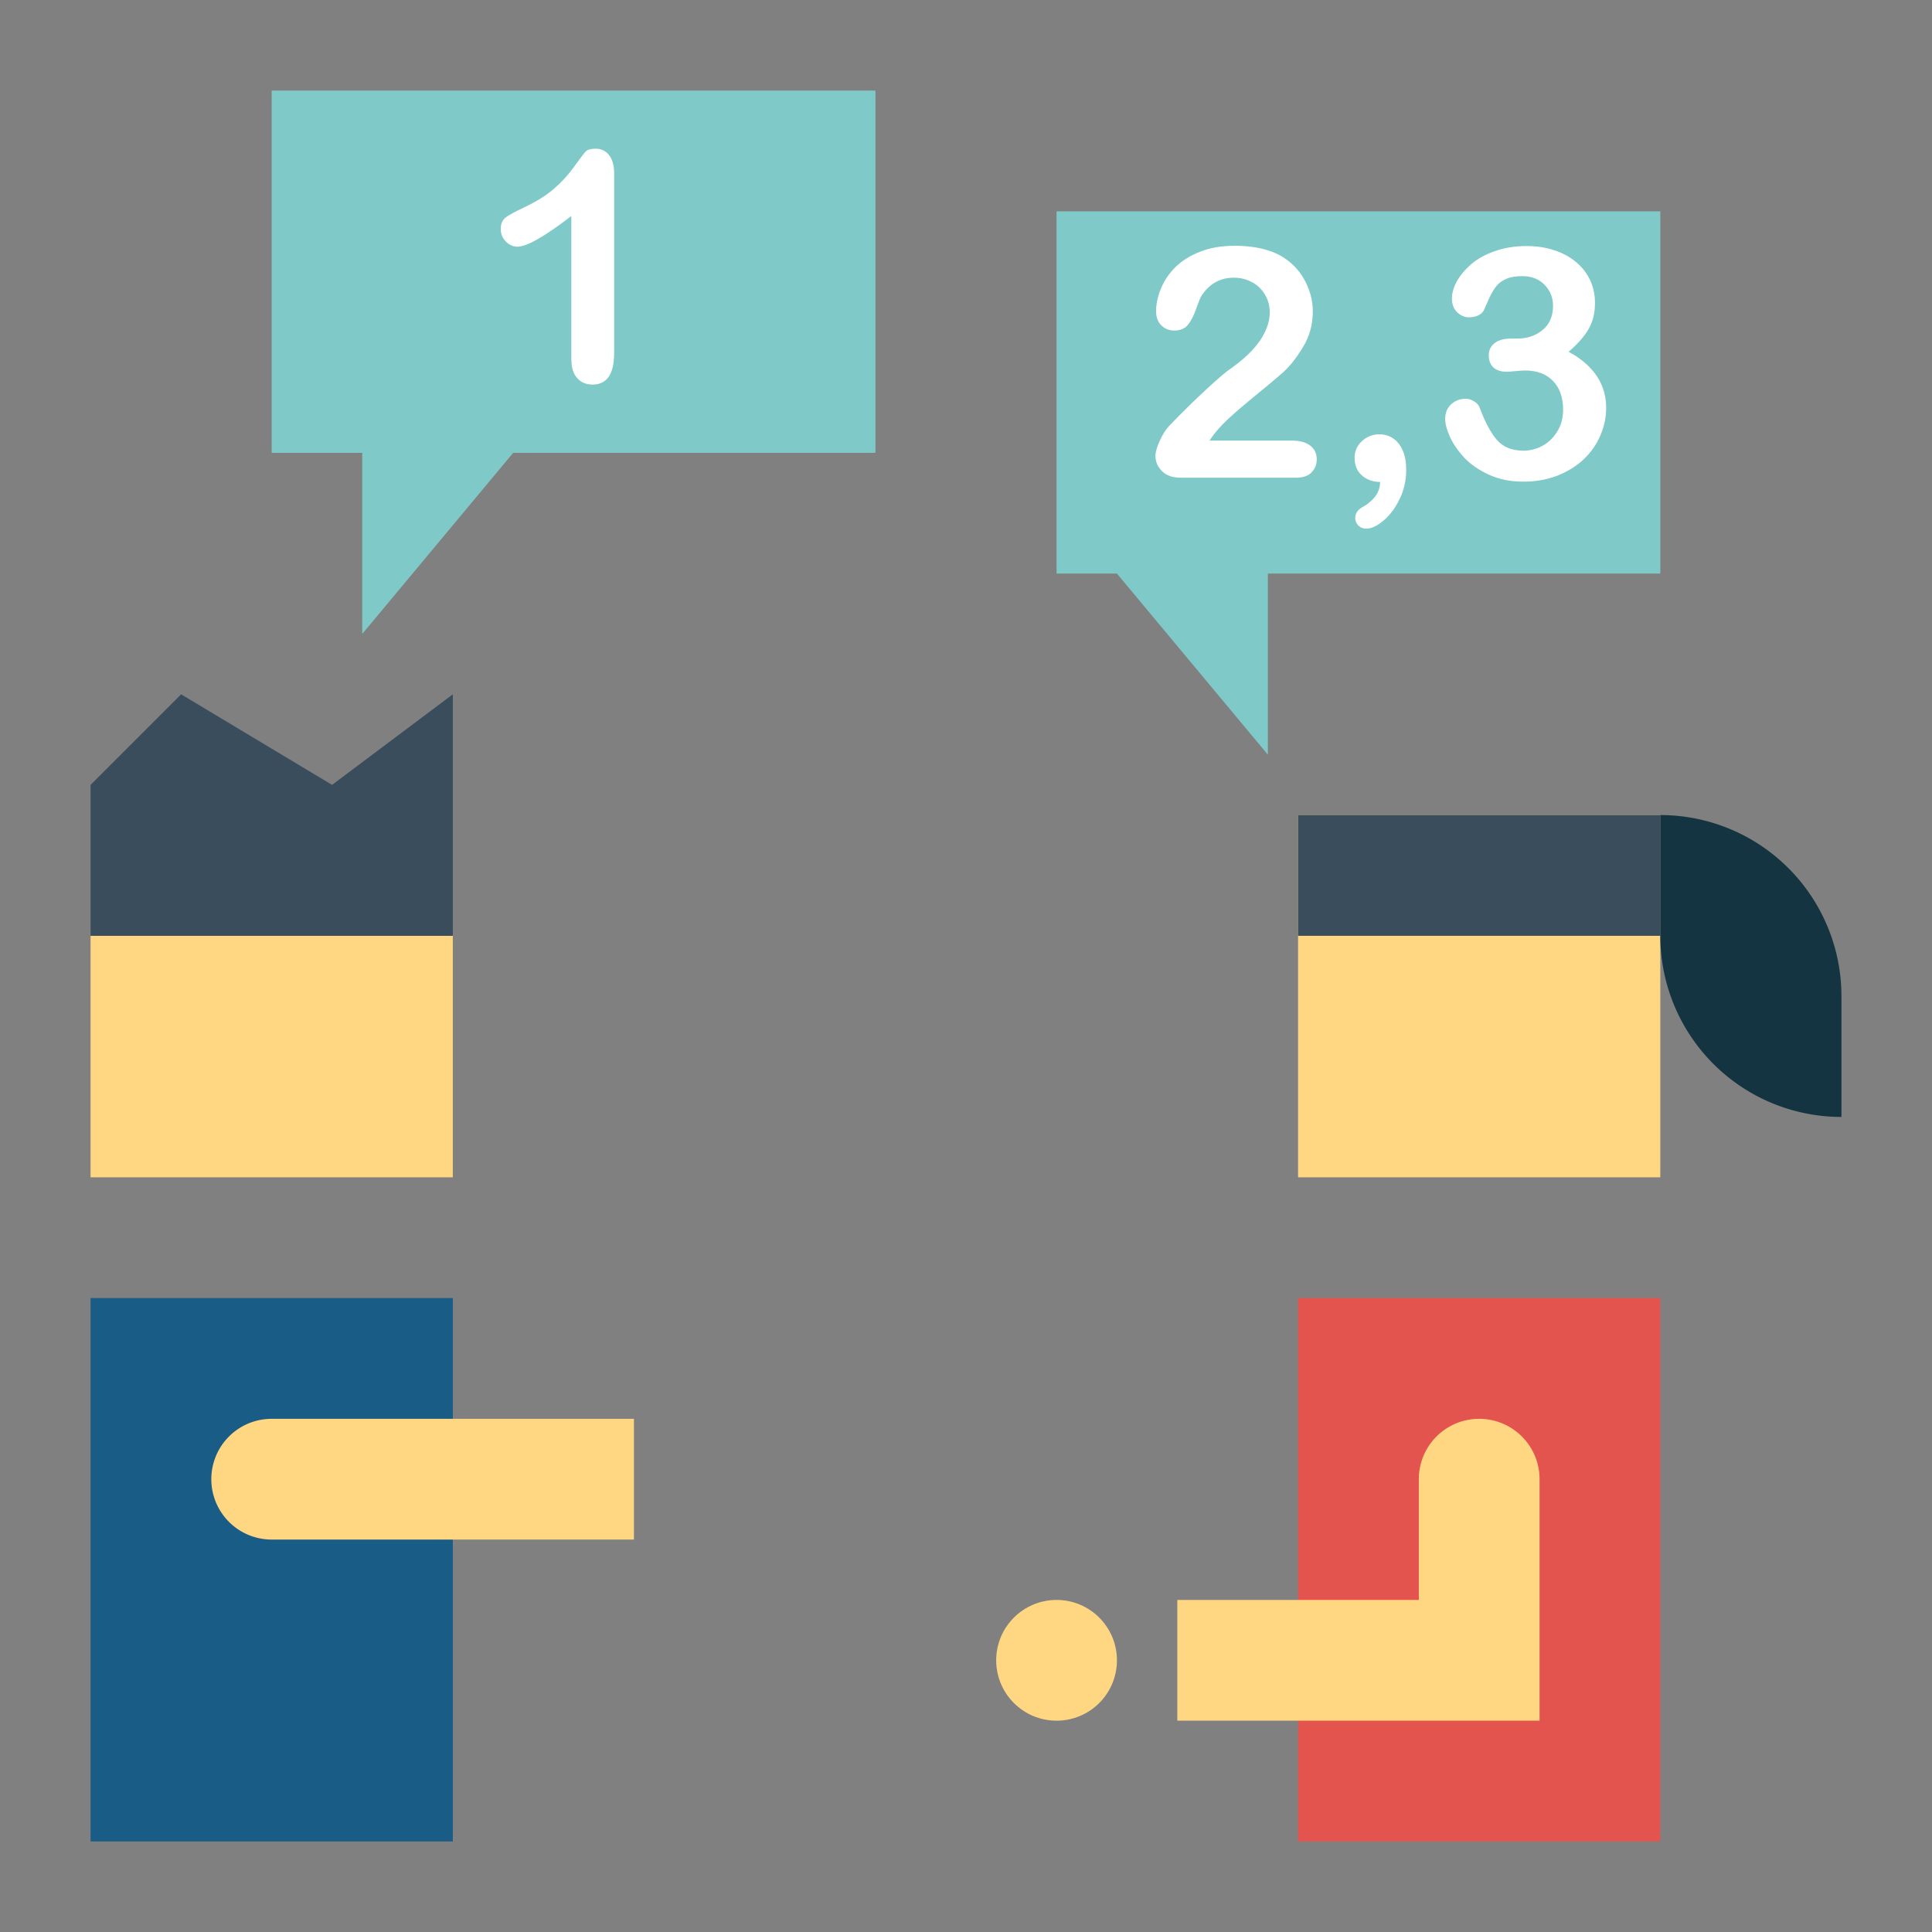 <?xml version="1.0" encoding="UTF-8" standalone="no"?>
<svg
   xmlns:dc="http://purl.org/dc/elements/1.1/"
   xmlns:cc="http://creativecommons.org/ns#"
   xmlns:rdf="http://www.w3.org/1999/02/22-rdf-syntax-ns#"
   xmlns:svg="http://www.w3.org/2000/svg"
   xmlns="http://www.w3.org/2000/svg"
   xmlns:sodipodi="http://sodipodi.sourceforge.net/DTD/sodipodi-0.dtd"
   xmlns:inkscape="http://www.inkscape.org/namespaces/inkscape"
   height="512"
   viewBox="0 0 64 64"
   width="512"
   version="1.1"
   id="svg51"
   sodipodi:docname="nim-21.svg"
   inkscape:version="0.92.4 (5da689c313, 2019-01-14)">
  <rect x="0" y="0" width="64" height="64" fill="#808080" stroke="none"/>
  <defs
     id="defs55" />
  <sodipodi:namedview
     pagecolor="#ffffff"
     bordercolor="#666666"
     borderopacity="1"
     objecttolerance="10"
     gridtolerance="10"
     guidetolerance="10"
     inkscape:pageopacity="0"
     inkscape:pageshadow="2"
     inkscape:window-width="1920"
     inkscape:window-height="1017"
     id="namedview53"
     showgrid="false"
     inkscape:zoom="1.84375"
     inkscape:cx="87.308998"
     inkscape:cy="271.49179"
     inkscape:window-x="-8"
     inkscape:window-y="-8"
     inkscape:window-maximized="1"
     inkscape:current-layer="flat" />
  <g
     id="flat">
    <path
       d="m3 31h12v8h-12z"
       fill="#ffd782"
       id="path2" />
    <path
       d="m15 23-4 3-5-3-3 3v5h12z"
       fill="#394d5c"
       id="path4" />
    <path
       d="m3 43h12v18h-12z"
       fill="#195c85"
       id="path6" />
    <path
       d="m9 47h12a0 0 0 0 1 0 0v4a0 0 0 0 1 0 0h-12a2 2 0 0 1 -2-2 2 2 0 0 1 2-2z"
       fill="#ffd782"
       id="path8" />
    <path
       d="m43 27h12v12h-12z"
       fill="#ffd782"
       transform="matrix(-1 0 0 -1 98 66)"
       id="path10" />
    <path
       d="m43 27h12v4h-12z"
       fill="#394d5c"
       transform="matrix(-1 0 0 -1 98 58)"
       id="path12" />
    <path
       d="m43 43h12v18h-12z"
       fill="#e4544f"
       transform="matrix(-1 0 0 -1 98 104)"
       id="path14" />
    <circle
       cx="35"
       cy="55"
       fill="#ffd782"
       r="2"
       id="circle16" />
    <path
       d="m55 27a6 6 0 0 1 6 6v4a0 0 0 0 1 0 0 6 6 0 0 1 -6-6v-4a0 0 0 0 1 0 0z"
       fill="#143441"
       id="path18" />
    <path
       d="m39 53h8v-4a2 2 0 0 1 4 0v8h-12z"
       fill="#ffd782"
       id="path24" />
    <path
       d="m9 3v12h3v6l5-6h12v-12z"
       fill="#7fcac9"
       id="path26" />
    <path
       d="m35 7v12h2l5 6v-6h13v-12z"
       id="path28"
       fill="#7fcac9" />
    <g
       aria-label="1"
       style="font-style:normal;font-weight:normal;font-size:10.667px;line-height:1.25;font-family:sans-serif;letter-spacing:0px;word-spacing:0px;fill:#000000;fill-opacity:1;stroke:none;stroke-width:0.125"
       id="text866">
      <path
         d="M 18.926,11.895 V 7.156 q -1.323,1.016 -1.781,1.016 -0.219,0 -0.391,-0.172 Q 16.588,7.822 16.588,7.593 q 0,-0.266 0.167,-0.391 0.167,-0.125 0.589,-0.323 0.63,-0.297 1.005,-0.625 0.38,-0.328 0.672,-0.734 0.292,-0.406 0.38,-0.5 0.089,-0.094 0.333,-0.094 0.276,0 0.443,0.214 0.167,0.214 0.167,0.589 v 5.964 q 0,1.047 -0.714,1.047 -0.318,0 -0.51,-0.214 -0.193,-0.214 -0.193,-0.63 z"
         style="font-style:normal;font-variant:normal;font-weight:normal;font-stretch:normal;font-family:'Arial Rounded MT Bold';-inkscape-font-specification:'Arial Rounded MT Bold, ';fill:#ffffff;stroke-width:0.125"
         id="path831" />
    </g>
    <g
       aria-label="2,3"
       style="font-style:normal;font-weight:normal;font-size:10.667px;line-height:29.3;font-family:sans-serif;letter-spacing:0px;word-spacing:0px;fill:#000000;fill-opacity:1;stroke:none;stroke-width:0.125"
       id="text866-3">
      <path
         d="m 40.066,14.595 h 2.719 q 0.406,0 0.62,0.167 0.214,0.167 0.214,0.453 0,0.255 -0.172,0.432 -0.167,0.177 -0.51,0.177 h -3.833 q -0.391,0 -0.609,-0.214 -0.219,-0.219 -0.219,-0.51 0,-0.188 0.141,-0.495 0.141,-0.312 0.307,-0.49 0.693,-0.719 1.25,-1.229 0.557,-0.516 0.797,-0.677 0.427,-0.302 0.708,-0.604 0.286,-0.307 0.432,-0.625 0.151,-0.323 0.151,-0.63 0,-0.333 -0.161,-0.594 -0.156,-0.266 -0.432,-0.411 -0.271,-0.146 -0.594,-0.146 -0.682,0 -1.073,0.599 -0.052,0.078 -0.177,0.427 -0.12,0.349 -0.276,0.536 -0.151,0.188 -0.448,0.188 -0.26,0 -0.432,-0.172 -0.172,-0.172 -0.172,-0.469 0,-0.359 0.161,-0.75 0.161,-0.391 0.479,-0.708 0.323,-0.318 0.812,-0.51 0.495,-0.198 1.156,-0.198 0.797,0 1.359,0.25 0.365,0.167 0.641,0.458 0.276,0.292 0.427,0.677 0.156,0.38 0.156,0.792 0,0.646 -0.323,1.177 -0.318,0.526 -0.651,0.828 -0.333,0.297 -1.12,0.938 -0.781,0.641 -1.073,0.995 -0.125,0.141 -0.255,0.339 z"
         style="font-style:normal;font-variant:normal;font-weight:normal;font-stretch:normal;font-family:'Arial Rounded MT Bold';-inkscape-font-specification:'Arial Rounded MT Bold, ';fill:#ffffff;stroke-width:0.125"
         id="path834" />
      <path
         d="m 45.717,15.965 q -0.344,0 -0.594,-0.208 -0.25,-0.214 -0.25,-0.594 0,-0.328 0.245,-0.552 0.245,-0.224 0.578,-0.224 0.25,0 0.453,0.135 0.203,0.135 0.318,0.401 0.115,0.26 0.115,0.646 0,0.516 -0.219,0.964 -0.219,0.453 -0.536,0.714 -0.312,0.266 -0.568,0.266 -0.161,0 -0.266,-0.109 -0.099,-0.104 -0.099,-0.245 0,-0.214 0.214,-0.344 0.609,-0.339 0.609,-0.849 z"
         style="font-style:normal;font-variant:normal;font-weight:normal;font-stretch:normal;font-family:'Arial Rounded MT Bold';-inkscape-font-specification:'Arial Rounded MT Bold, ';fill:#ffffff;stroke-width:0.125"
         id="path836" />
      <path
         d="m 50.274,11.215 q 0.479,0 0.823,-0.281 0.349,-0.281 0.349,-0.807 0,-0.401 -0.276,-0.688 -0.276,-0.292 -0.745,-0.292 -0.318,0 -0.526,0.089 -0.203,0.089 -0.323,0.234 -0.12,0.146 -0.229,0.375 -0.104,0.229 -0.193,0.432 -0.052,0.109 -0.188,0.172 -0.135,0.062 -0.312,0.062 -0.208,0 -0.385,-0.167 -0.172,-0.172 -0.172,-0.453 0,-0.271 0.161,-0.568 0.167,-0.302 0.479,-0.573 0.318,-0.271 0.786,-0.432 0.469,-0.167 1.047,-0.167 0.505,0 0.922,0.141 0.417,0.135 0.724,0.396 0.307,0.26 0.464,0.604 0.156,0.344 0.156,0.74 0,0.521 -0.229,0.896 -0.224,0.37 -0.646,0.724 0.406,0.219 0.682,0.5 0.281,0.281 0.422,0.625 0.141,0.339 0.141,0.734 0,0.474 -0.193,0.917 -0.188,0.443 -0.557,0.792 -0.37,0.344 -0.88,0.542 -0.505,0.193 -1.12,0.193 -0.625,0 -1.12,-0.224 -0.495,-0.224 -0.818,-0.557 -0.318,-0.339 -0.484,-0.698 -0.161,-0.359 -0.161,-0.594 0,-0.302 0.193,-0.484 0.198,-0.188 0.49,-0.188 0.146,0 0.281,0.089 0.135,0.083 0.177,0.203 0.271,0.724 0.578,1.078 0.312,0.349 0.875,0.349 0.323,0 0.62,-0.156 0.302,-0.161 0.495,-0.474 0.198,-0.312 0.198,-0.724 0,-0.609 -0.333,-0.953 -0.333,-0.349 -0.927,-0.349 -0.104,0 -0.323,0.021 -0.219,0.021 -0.281,0.021 -0.286,0 -0.443,-0.141 -0.156,-0.146 -0.156,-0.401 0,-0.25 0.188,-0.401 0.188,-0.156 0.557,-0.156 z"
         style="font-style:normal;font-variant:normal;font-weight:normal;font-stretch:normal;font-family:'Arial Rounded MT Bold';-inkscape-font-specification:'Arial Rounded MT Bold, ';fill:#ffffff;stroke-width:0.125"
         id="path838" />
    </g>
  </g>
</svg>
